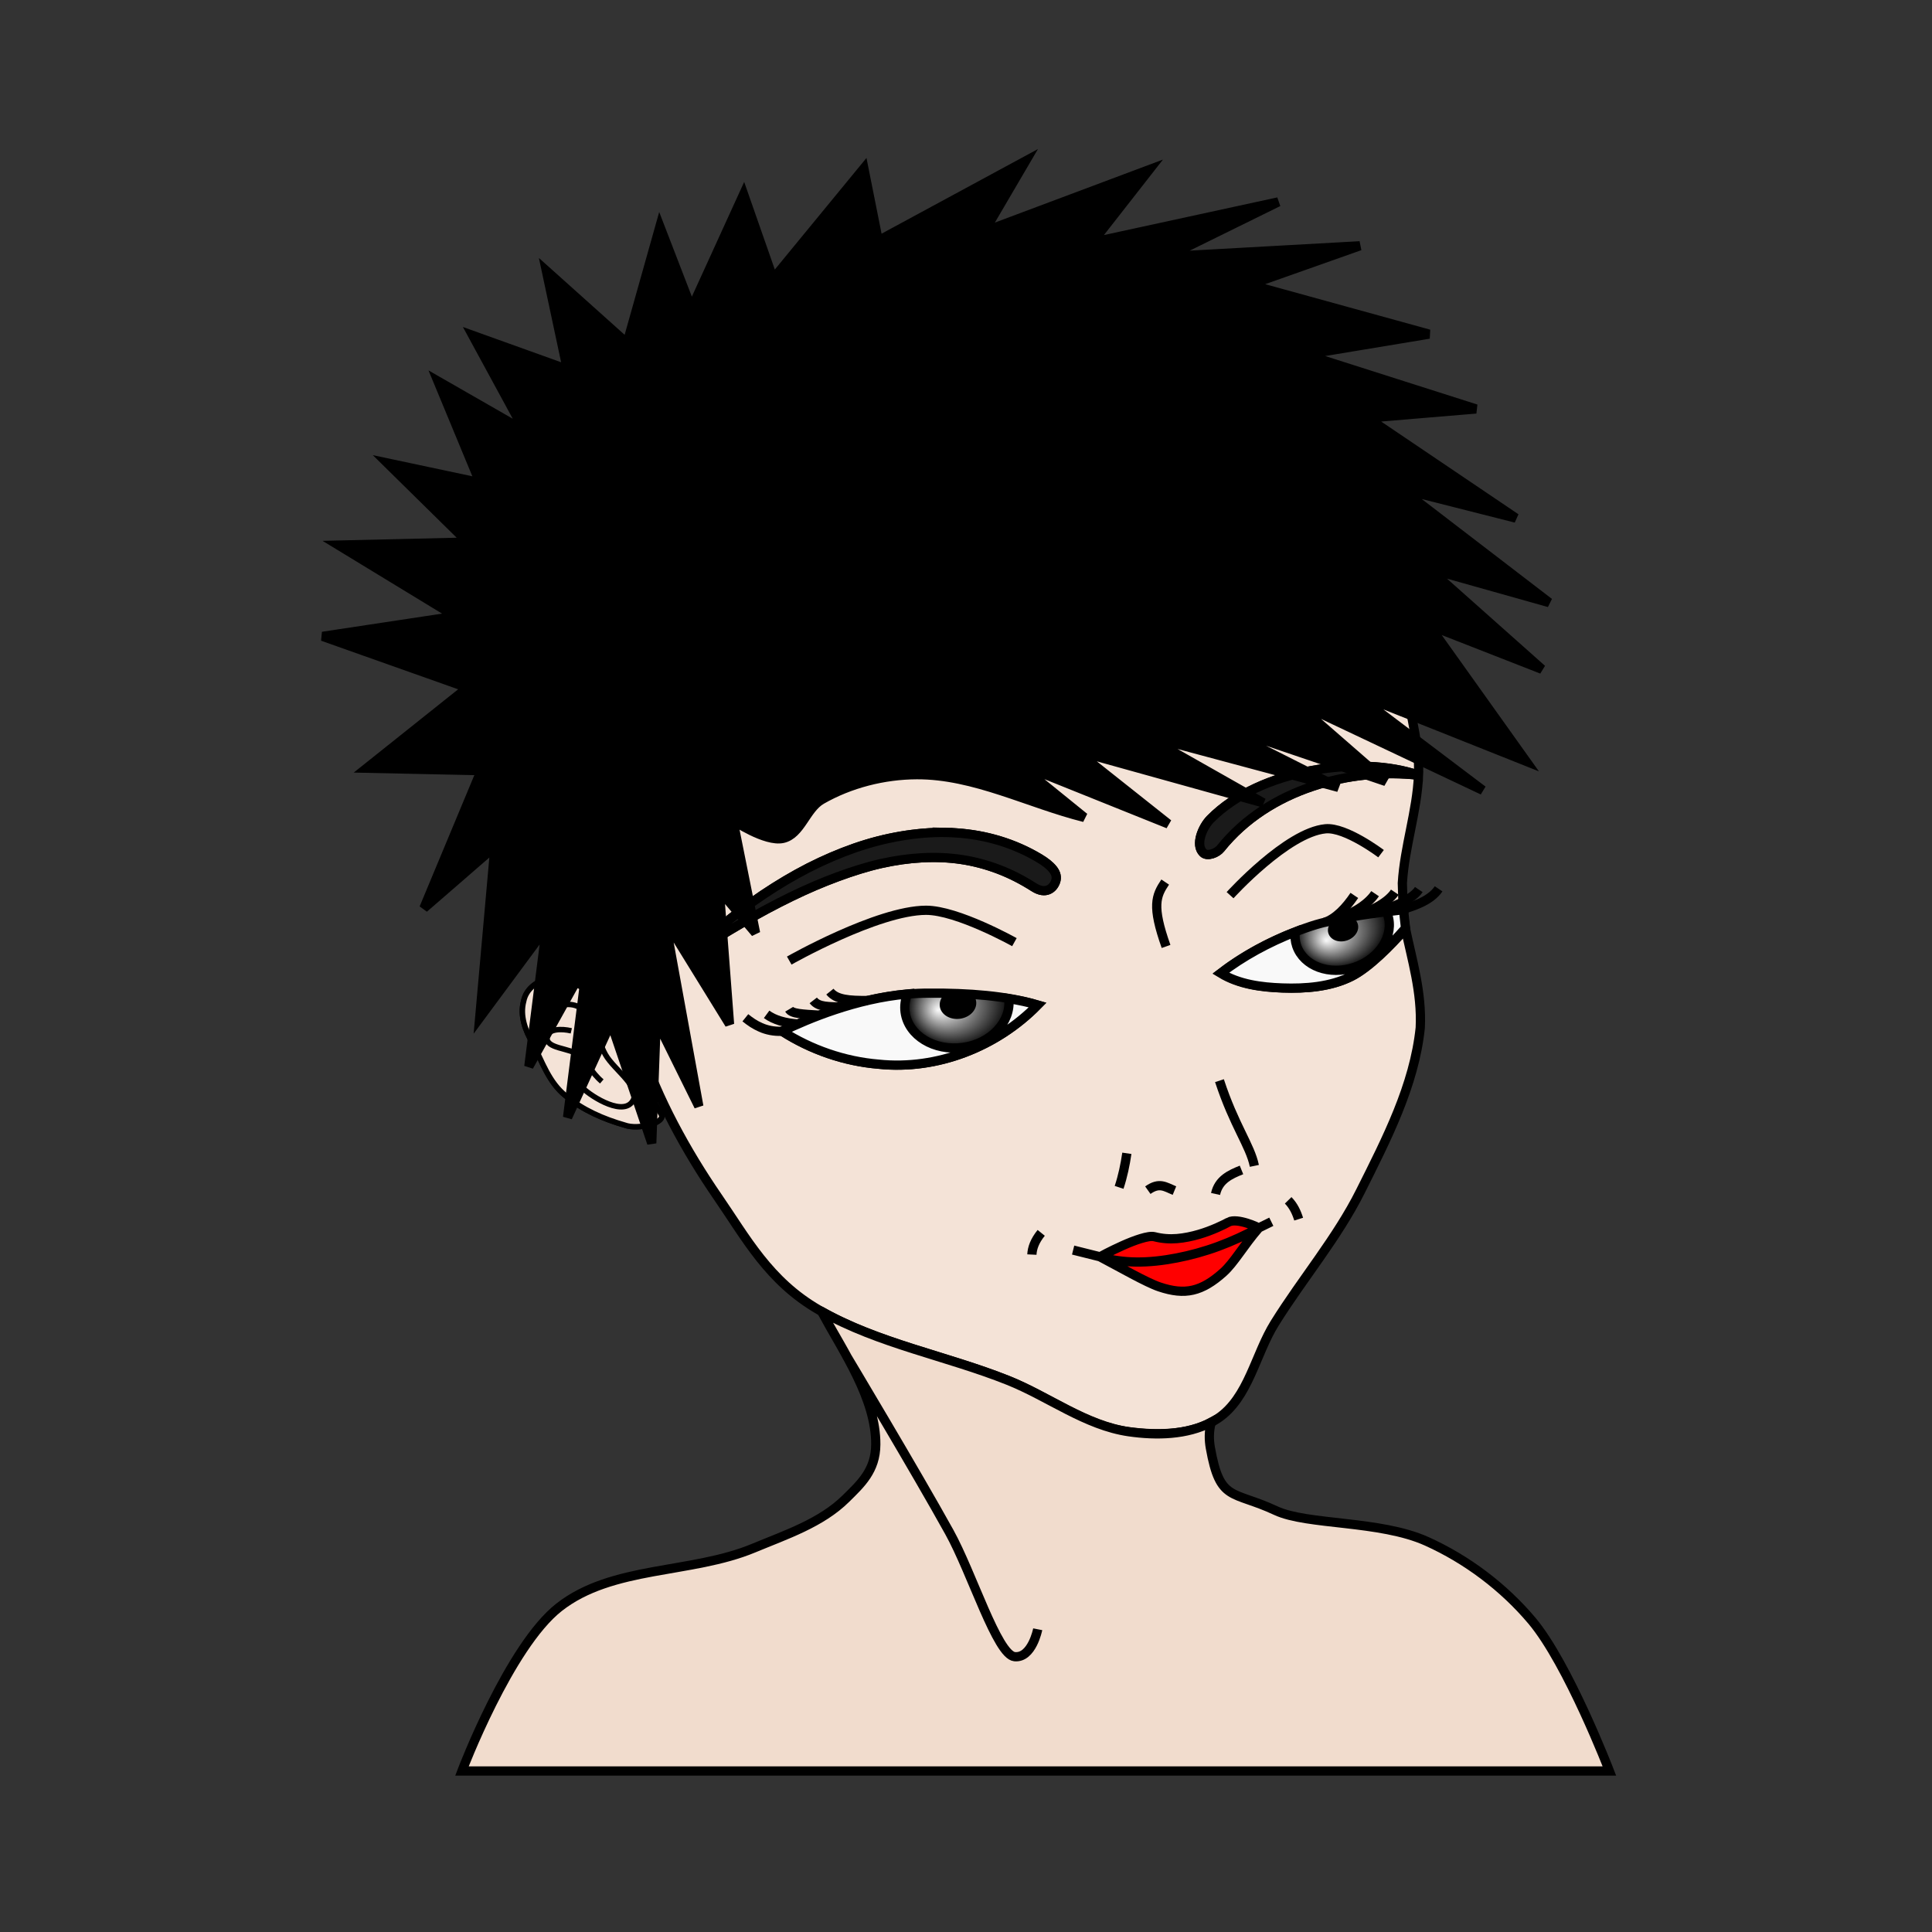 <svg:svg xmlns:dc="http://purl.org/dc/elements/1.1/" xmlns:ns1="http://sodipodi.sourceforge.net/DTD/sodipodi-0.dtd" xmlns:ns2="http://www.inkscape.org/namespaces/inkscape" xmlns:ns4="http://creativecommons.org/ns#" xmlns:rdf="http://www.w3.org/1999/02/22-rdf-syntax-ns#" xmlns:svg="http://www.w3.org/2000/svg" height="209.103" id="svg4550" version="1.1" viewBox="-34.741 -16.148 209.103 209.103" width="209.103" ns1:docname="Ecq4Zoqz5LP6qw.svg" ns2:version="0.48.4 r9939">
  <svg:rect x="-34.741" y="-16.148" width="209.103" height="209.103" fill="#333333" stroke="none"/>
  <svg:title id="title4733">Ecq4Zoqz5LP6qw</svg:title>
  <svg:defs id="defs4552">
    <svg:radialGradient cx="541.87" cy="110.64" fx="539.86" fy="111.43" gradientTransform="matrix(1 0 0 .81 0 21.018)" gradientUnits="userSpaceOnUse" id="radialGradient4546" r="5.211" ns2:collect="always">
      <svg:stop id="stop4218" offset="0" style="stop-color:#f9f9f9" />
      <svg:stop id="stop4220" offset="1" style="stop-color:#040404" />
    </svg:radialGradient>
    <svg:radialGradient cx="541.87" cy="110.64" fx="539.59" fy="110.92" gradientTransform="matrix(1 0 0 .819 0 20.018)" gradientUnits="userSpaceOnUse" id="radialGradient4548" r="5.654" ns2:collect="always">
      <svg:stop id="stop4238" offset="0" style="stop-color:#f9f9f9" />
      <svg:stop id="stop4242" offset="1" style="stop-color:#040404" />
    </svg:radialGradient>
  </svg:defs>
  <ns1:namedview bordercolor="#666666" borderopacity="1.0" fit-margin-bottom="0" fit-margin-left="0" fit-margin-right="0" fit-margin-top="0" id="base" pagecolor="#ffffff" showgrid="false" ns2:current-layer="svg4550" ns2:cx="73.197059" ns2:cy="88.015625" ns2:document-units="px" ns2:pageopacity="0.0" ns2:pageshadow="2" ns2:window-height="1004" ns2:window-maximized="1" ns2:window-width="1280" ns2:window-x="0" ns2:window-y="0" ns2:zoom="4.4367122" />
  <svg:g id="g4507" style="enable-background:new" transform="translate(-470.78 -16.844)">
    <svg:g id="g4433">
      <svg:path d="m547.08 110.64c0 2.331-2.333 4.221-5.211 4.221s-5.211-1.89-5.211-4.221c0-2.331 2.333-4.221 5.211-4.221s5.211 1.89 5.211 4.221z" id="path4435" style="stroke-width:0;fill:url(#radialGradient4546)" transform="matrix(.946 -.324 .324 .946 32.8 172.15)" ns1:cx="541.87146" ns1:cy="110.64402" ns1:rx="5.2109818" ns1:ry="4.2210979" ns1:type="arc" />
      <svg:path d="m547.08 110.64c0 2.331-2.333 4.221-5.211 4.221s-5.211-1.89-5.211-4.221c0-2.331 2.333-4.221 5.211-4.221s5.211 1.89 5.211 4.221z" id="path4437" style="stroke-width:0;fill:#000000" transform="matrix(.303 -.104 .104 .303 405.71 124.03)" ns1:cx="541.87146" ns1:cy="110.64402" ns1:rx="5.2109818" ns1:ry="4.2210979" ns1:type="arc" />
    </svg:g>
    <svg:g id="g4439">
      <svg:path d="m547.53 110.64c0 2.558-2.531 4.631-5.654 4.631s-5.654-2.073-5.654-4.631 2.531-4.631 5.654-4.631 5.654 2.073 5.654 4.631z" id="path4441" style="stroke-width:0;fill:url(#radialGradient4548)" transform="matrix(.991 -.136 .136 .991 -12.271 73.537)" ns1:cx="541.87146" ns1:cy="110.64402" ns1:rx="5.6536064" ns1:ry="4.6307182" ns1:type="arc" />
      <svg:path d="m547.53 110.64c0 2.558-2.531 4.631-5.654 4.631s-5.654-2.073-5.654-4.631 2.531-4.631 5.654-4.631 5.654 2.073 5.654 4.631z" id="path4443" style="stroke-width:0;fill:#000000" transform="matrix(.348 -.048 .048 .348 345.84 96.853)" ns1:cx="541.87146" ns1:cy="110.64402" ns1:rx="5.6536064" ns1:ry="4.6307182" ns1:type="arc" />
    </svg:g>
    <svg:path d="m538.41 90.781c0.397 0.007 0.793 0.035 1.188 0.062 1.579 0.111 3.135 0.39 4.625 0.844s2.942 1.086 4.312 1.906c0.636 0.38 1.139 0.773 1.469 1.188 0.33 0.414 0.459 0.861 0.281 1.344-0.139 0.378-0.396 0.714-0.781 0.875s-0.902 0.14-1.562-0.281c-1.256-0.8-2.505-1.441-3.812-1.938-1.308-0.496-2.661-0.858-4.031-1.062s-2.774-0.263-4.219-0.188c-1.444 0.075-2.939 0.282-4.469 0.625-1.529 0.343-3.093 0.839-4.719 1.438-1.626 0.599-3.298 1.313-5.031 2.156-3.466 1.686-7.162 3.847-11.125 6.438 1.469-1.453 2.999-2.812 4.562-4.062 1.563-1.251 3.154-2.381 4.781-3.406 1.627-1.025 3.276-1.942 4.938-2.719 1.661-0.776 3.336-1.434 5-1.938 1.664-0.504 3.332-0.854 4.969-1.062 1.228-0.156 2.433-0.239 3.625-0.219zm5.719-48.25c-0.565 0-1.122 0.014-1.688 0.031-4.523 0.139-9.037 0.808-13.375 1.844-5.885 1.405-11.518 4.257-16.344 7.906-4.933 3.731-9.548 8.343-12.312 13.875-2.863 5.729-4.001 12.409-3.844 18.812 0.131 5.353 2.398 10.443 3.969 15.562 1.409 4.592 3.387 8.995 4.875 13.562 1.758 5.399 4.885 11.143 8.314 16.123 3.1 4.502 5.517 9.087 10.936 12.221 6.302 3.644 13.706 4.929 20.469 7.625 4.402 1.755 8.393 4.962 13.094 5.562 3.225 0.412 6.925 0.374 9.625-1.438 3.327-2.231 4.039-6.912 6.156-10.312 3-4.817 6.742-9.207 9.281-14.281 2.81-5.615 5.821-11.442 6.469-17.688 0.193-3.87-0.925-7.448-1.594-10.719-0.003-0.019 0.003 0.019 0 0-1.609 1.837-3.918 4.187-5.844 5.156-2.252 1.134-4.949 1.341-7.469 1.25-2.283-0.082-4.666-0.416-6.656-1.625 2.883-2.207 6.274-3.904 9.75-5.062 2.68-0.893 7.325-1.487 10-1.781-0.063-0.884-0.103-1.846-0.125-2.875 0.233-3.919 1.594-7.801 1.75-11.688-7.255-0.827-16.209 1.403-21.438 7.938-0.389 0.487-1.413 0.918-1.875 0.469-0.887-0.861-0.068-2.792 0.781-3.656 5.401-5.494 16.309-6.926 22.531-4.75 0.037-0.935 0.01-1.877-0.125-2.812-1.29-8.906-4.47-18.185-10.47-24.9-5.9-6.599-14.57-10.817-23.16-12.969-3.785-0.949-7.732-1.377-11.688-1.375zm-7.5 65.656c4.194-0.033 8.37 0.283 11.719 1.281-4.432 4.521-10.885 7.068-17.219 6.406-3.703-0.307-7.308-1.564-10.438-3.562 3.24-1.553 9.507-4.16 15.938-4.125z" id="path4445" style="stroke:#000000;stroke-width:1px;fill:#f4e3d7" ns1:nodetypes="cssssssssssssscssssscssssssssasssssscccsccscccsssccsssccccc" ns2:connector-curvature="0" />
    <svg:path d="m567.6 129.92c0.339-1.553 1.589-2.11 2.808-2.601" id="path4447" style="stroke:#000000;stroke-width:1px;fill:none" ns1:nodetypes="cc" ns2:connector-curvature="0" />
    <svg:path d="m571.8 126.88c-0.466-2.236-2.175-4.337-3.777-9.223" id="path4449" style="stroke:#000000;stroke-width:1px;fill:none" ns1:nodetypes="cc" ns2:connector-curvature="0" />
    <svg:path d="m560.27 129.51c1.254-0.892 1.89-0.361 2.881 0.047" id="path4451" style="stroke:#000000;stroke-width:1px;fill:none" ns1:nodetypes="cc" ns2:connector-curvature="0" />
    <svg:path d="m558 125.52c-0.18 1.229-0.435 2.458-0.838 3.687" id="path4453" style="stroke:#000000;stroke-width:1px;fill:none" ns1:nodetypes="cc" ns2:connector-curvature="0" />
    <svg:path d="m539.59 90.844c1.579 0.111 3.135 0.39 4.625 0.844s2.942 1.086 4.312 1.906c0.636 0.38 1.139 0.773 1.469 1.188 0.33 0.414 0.459 0.861 0.281 1.344-0.139 0.378-0.396 0.714-0.781 0.875-0.386 0.161-0.902 0.14-1.562-0.281-1.256-0.8-2.505-1.441-3.812-1.938-1.308-0.496-2.661-0.858-4.031-1.062s-2.774-0.263-4.219-0.188c-1.444 0.075-2.939 0.282-4.469 0.625-1.529 0.343-3.093 0.839-4.719 1.438-1.626 0.599-3.298 1.313-5.031 2.156-3.466 1.686-7.162 3.847-11.125 6.438 1.469-1.453 2.999-2.812 4.562-4.062 1.563-1.251 3.154-2.381 4.781-3.406s3.276-1.942 4.938-2.719c1.661-0.776 3.336-1.434 5-1.938 1.664-0.504 3.332-0.854 4.969-1.062s3.234-0.267 4.812-0.156z" id="path4455" style="stroke:#000000;stroke-width:1px;fill:#1a1a1a" ns2:connector-curvature="0" />
    <svg:path d="m589.57 84.599c-7.255-0.827-16.198 1.395-21.427 7.93-0.389 0.487-1.416 0.906-1.878 0.458-0.887-0.861-0.079-2.764 0.771-3.628 5.401-5.494 16.312-6.936 22.534-4.76z" id="path4457" style="stroke:#000000;stroke-width:1px;fill:#1a1a1a" ns1:nodetypes="csasc" ns2:connector-curvature="0" />
    <svg:path d="m572.29 133.59 1.345-0.662m-21.45 3.064 2.901 0.725m13.922-3.751c0.473-0.252 1.29-0.106 1.997 0.113 0.706 0.219 1.286 0.511 1.286 0.511-1.422 0.771-2.904 1.453-4.402 2.005-1.497 0.552-2.995 0.959-4.484 1.249-1.489 0.29-2.979 0.456-4.376 0.441-1.396-0.015-2.723-0.205-3.943-0.567 0 0 1.142-0.621 2.447-1.207 0.653-0.293 1.365-0.578 1.984-0.764 0.619-0.186 1.138-0.287 1.482-0.198 0.792 0.205 1.615 0.267 2.43 0.2 0.815-0.067 1.639-0.245 2.374-0.46 1.468-0.431 2.678-1.04 3.205-1.321zm3.283 0.624c-1.661 1.913-2.684 3.766-3.85 4.812-1.167 1.046-2.208 1.673-3.292 1.924-1.083 0.25-2.217 0.125-3.628-0.348s-4.285-2.135-6.434-3.26" id="path4459" style="stroke:#000000;stroke-width:1px;fill:#ff0000" ns2:connector-curvature="0" />
    <svg:g id="g4461" transform="translate(11.851 -33.636)">
      <svg:path d="m488.42 141.83c-1.42-0.74-2.908-1.61-4.558-1.577-1.371 0.085-2.729 1.032-2.997 2.431-0.43 1.59 0.182 3.224 0.996 4.581 1.008 1.981 1.745 4.235 3.551 5.665 1.847 1.542 4.093 2.515 6.389 3.174 1.486 0.553 4.556-0.282 3.931-1.196-2.438-4.359-4.875-8.718-7.312-13.077z" id="path4463" style="enable-background:new;stroke:#000000;stroke-width:.59;fill:#f4e3d7" ns2:connector-curvature="0" />
      <svg:path d="m486.02 145.9c-1.065-0.25-2.496-0.234-2.62 0.658-0.183 1.315 2.424 1.147 3.449 1.99 0.967 0.795 1.282 1.8 2.472 2.829m-6.576-7.328c1.041-0.674 2.721-1.354 3.945-0.804 1.837 0.826 2.038 3.474 3.027 5.228 0.967 1.715 4.091 3.655 2.842 5.177-1.212 1.476-4.776-0.9-5.465-1.728m1.329-10.091c-1.42-0.74-2.908-1.61-4.558-1.577-1.371 0.085-2.729 1.032-2.997 2.431-0.43 1.59 0.182 3.224 0.996 4.581 1.008 1.981 1.745 4.235 3.551 5.665 1.847 1.542 4.093 2.515 6.389 3.174 1.486 0.553 4.556-0.282 3.931-1.196-2.438-4.359-4.875-8.718-7.312-13.077z" id="path4465" style="enable-background:new;stroke:#000000;stroke-width:.59;fill:#f4e3d7" ns1:nodetypes="caaccaaaccccccccc" ns2:connector-curvature="0" />
    </svg:g>
    <svg:path d="m524.95 87.254c3.086-1.772 6.766-2.701 10.324-2.713 6.235-0.022 12.063 3.111 18.123 4.627l-7.215-5.846 16.305 6.551-9.986-7.921 20.262 5.637-12.942-7.331 21.084 5.657-14.448-7.277 19.575 6.639-10.073-8.77 20.561 9.723-14.026-10.598 18.711 7.456-10.511-14.739 12.232 4.784-12.234-10.88 13.014 3.662-16.024-12.291 12.422 3.147-16.038-10.832 11.723-0.981-18.457-5.883 13.37-2.215-19.399-5.348 11.912-4.212-20.833 1.16 12.004-5.91-20.116 4.371 6.146-7.86-17.848 6.69 4.472-7.631-15.946 8.63-1.56-7.825-9.815 11.948-3.199-9.146-5.64 12.364-3.421-8.867-3.552 12.616-8.736-7.829 2.274 10.668-10.241-3.679 5.612 10.327-9.377-5.377 4.548 10.982-10.03-2.13 8.702 8.565-13.996 0.325 12.657 7.706-14.365 2.171 15.685 5.56-10.926 8.714 12.406 0.263-6.203 14.886 7.691-6.671-1.652 18.526 7.222-9.759-1.902 15.031 6.329-11.39-2.138 16.899 4.697-10.242 4.414 13.04 0.485-13.306 4.609 9.315-3.688-20.252 7.012 11.363-1.103-14.505 3.919 4.634-2.446-12.203s3.532 2.382 5.404 1.967c1.926-0.427 2.473-3.203 4.184-4.186z" id="path4467" style="stroke:#000000;stroke-width:1px;fill:#000000" ns1:nodetypes="aaccccccccccccccccccccccccccccccccccccccccccccccccccccccccccccccccccccaa" ns2:connector-curvature="0" />
    <svg:g id="g4469" style="fill:#f1dccd">
      <svg:path d="m527.66 147.45s7.567 12.634 11.132 19.076c2.455 4.436 5.174 13.285 7.058 13.474 1.884 0.188 2.502-2.967 2.502-2.967m-23.41-34.41c2.441 4.482 5.911 9.457 5.884 14.408-0.015 2.827-1.638 4.279-3.219 5.844-2.69 2.662-6.506 3.921-10 5.375-6.776 2.819-15.289 1.876-21.062 6.406-5.402 4.239-10.509 17.717-10.509 17.717h124.19s-4.462-11.61-8.397-16.279c-3.059-3.63-7.04-6.627-11.368-8.577-5.062-2.282-12.936-1.737-16.323-3.318-4.751-2.218-6.049-0.904-7.099-6.794-0.148-0.828-0.177-1.775 0.094-2.781-2.617 1.391-5.948 1.458-8.906 1.031-4.694-0.677-8.691-3.808-13.094-5.562-6.662-2.656-13.947-3.947-20.188-7.469z" id="path4471" style="stroke:#000000;stroke-width:1px;fill:#f1dccd" ns1:nodetypes="cazcccaaaccaasscascc" ns2:connector-curvature="0" />
    </svg:g>
    <svg:path d="m587.94 99.156c-0.529 0.058-1.191 0.136-1.844 0.219 0.046 0.101 0.088 0.206 0.125 0.312 0.755 2.206-0.84 4.756-3.562 5.688-2.723 0.932-5.526-0.107-6.281-2.312-0.167-0.488-0.206-1-0.156-1.5-2.882 1.118-5.646 2.619-8.062 4.469 1.99 1.209 4.373 1.511 6.656 1.594 2.519 0.091 5.217-0.116 7.469-1.25 1.862-0.937 4.27-3.402 5.875-5.219l-0.219-2z" id="path4473" style="stroke:#000000;stroke-width:1px;fill:#f9f9f9" ns2:connector-curvature="0" />
    <svg:path d="m521.46 104.66s9.541-5.427 14.796-5.444c3.392-0.011 9.574 3.451 9.574 3.451" id="path4475" style="stroke:#000000;stroke-width:1px;fill:none" ns1:nodetypes="cac" ns2:connector-curvature="0" />
    <svg:path d="m569.17 97.582s6.154-6.795 10.331-7.186c2.186-0.204 6.01 2.694 6.01 2.694" id="path4477" style="stroke:#000000;stroke-width:1px;fill:none" ns1:nodetypes="cac" ns2:connector-curvature="0" />
    <svg:path d="m562.15 96.163c-1.001 1.489-1.463 2.582 0.092 6.968" id="path4479" style="stroke:#000000;stroke-width:1px;fill:none" ns1:nodetypes="cc" ns2:connector-curvature="0" />
    <svg:path d="m534.22 108.28c-5.55 0.496-10.696 2.672-13.531 4.031 3.13 1.999 6.734 3.255 10.438 3.562 6.334 0.662 12.787-1.885 17.219-6.406-0.976-0.291-2.027-0.505-3.125-0.688 0.285 2.501-1.911 4.862-4.969 5.281-3.093 0.425-5.902-1.279-6.25-3.812-0.093-0.677 0.008-1.346 0.25-1.969-0.01 0.001-0.021-0.001-0.031 0z" id="path4481" style="stroke:#000000;stroke-width:1px;fill:#f9f9f9" ns2:connector-curvature="0" />
    <svg:path d="m548.73 134.13c-0.707 0.876-0.974 1.642-1.009 2.35" id="path4483" style="stroke:#000000;stroke-width:1px;fill:none" ns1:nodetypes="cc" ns2:connector-curvature="0" />
    <svg:path d="m575.46 130.61c0.57 0.582 0.9 1.285 1.135 2.035" id="path4485" style="stroke:#000000;stroke-width:1px;fill:none" ns1:nodetypes="cc" ns2:connector-curvature="0" />
    <svg:path d="m516.71 110.85c0.948 0.764 2.165 1.543 3.982 1.462" id="path4487" style="stroke:#000000;stroke-width:1px;fill:none" ns1:nodetypes="cc" ns2:connector-curvature="0" />
    <svg:path d="m587.68 99.185c1.219-0.388 3.158-0.95 4.06-2.29" id="path4489" style="stroke:#000000;stroke-width:1px;fill:none" ns1:nodetypes="cc" ns2:connector-curvature="0" />
    <svg:path d="m519.01 110.48c0.844 0.619 2.006 0.946 3.402 1.045" id="path4491" style="stroke:#000000;stroke-width:1px;fill:none" ns1:nodetypes="cc" ns2:connector-curvature="0" />
    <svg:path d="m521.45 109.93c0.289 0.489 1.402 0.521 3.3 0.641" id="path4493" style="stroke:#000000;stroke-width:1px;fill:none" ns1:nodetypes="cc" ns2:connector-curvature="0" />
    <svg:path d="m524.06 108.97c0.58 0.75 1.665 0.664 3.254 0.727" id="path4495" style="stroke:#000000;stroke-width:1px;fill:none" ns1:nodetypes="cc" ns2:connector-curvature="0" />
    <svg:path d="m525.86 108.02c0.701 0.874 2.075 0.979 4.099 0.959" id="path4497" style="stroke:#000000;stroke-width:1px;fill:none" ns1:nodetypes="cc" ns2:connector-curvature="0" />
    <svg:path d="m584.53 99.582c1.219-0.388 4.168-1.265 5.069-2.606" id="path4499" style="stroke:#000000;stroke-width:1px;fill:none" ns1:nodetypes="cc" ns2:connector-curvature="0" />
    <svg:path d="m582.69 99.863c1.219-0.388 3.411-1.265 4.312-2.606" id="path4501" style="stroke:#000000;stroke-width:1px;fill:none" ns1:nodetypes="cc" ns2:connector-curvature="0" />
    <svg:path d="m580.87 100.09c1.219-0.388 3.095-1.328 3.997-2.669" id="path4503" style="stroke:#000000;stroke-width:1px;fill:none" ns1:nodetypes="cc" ns2:connector-curvature="0" />
    <svg:path d="m579.38 100.53c1.219-0.388 2.338-1.581 3.24-2.921" id="path4505" style="stroke:#000000;stroke-width:1px;fill:none" ns1:nodetypes="cc" ns2:connector-curvature="0" />
  </svg:g>
</svg:svg>